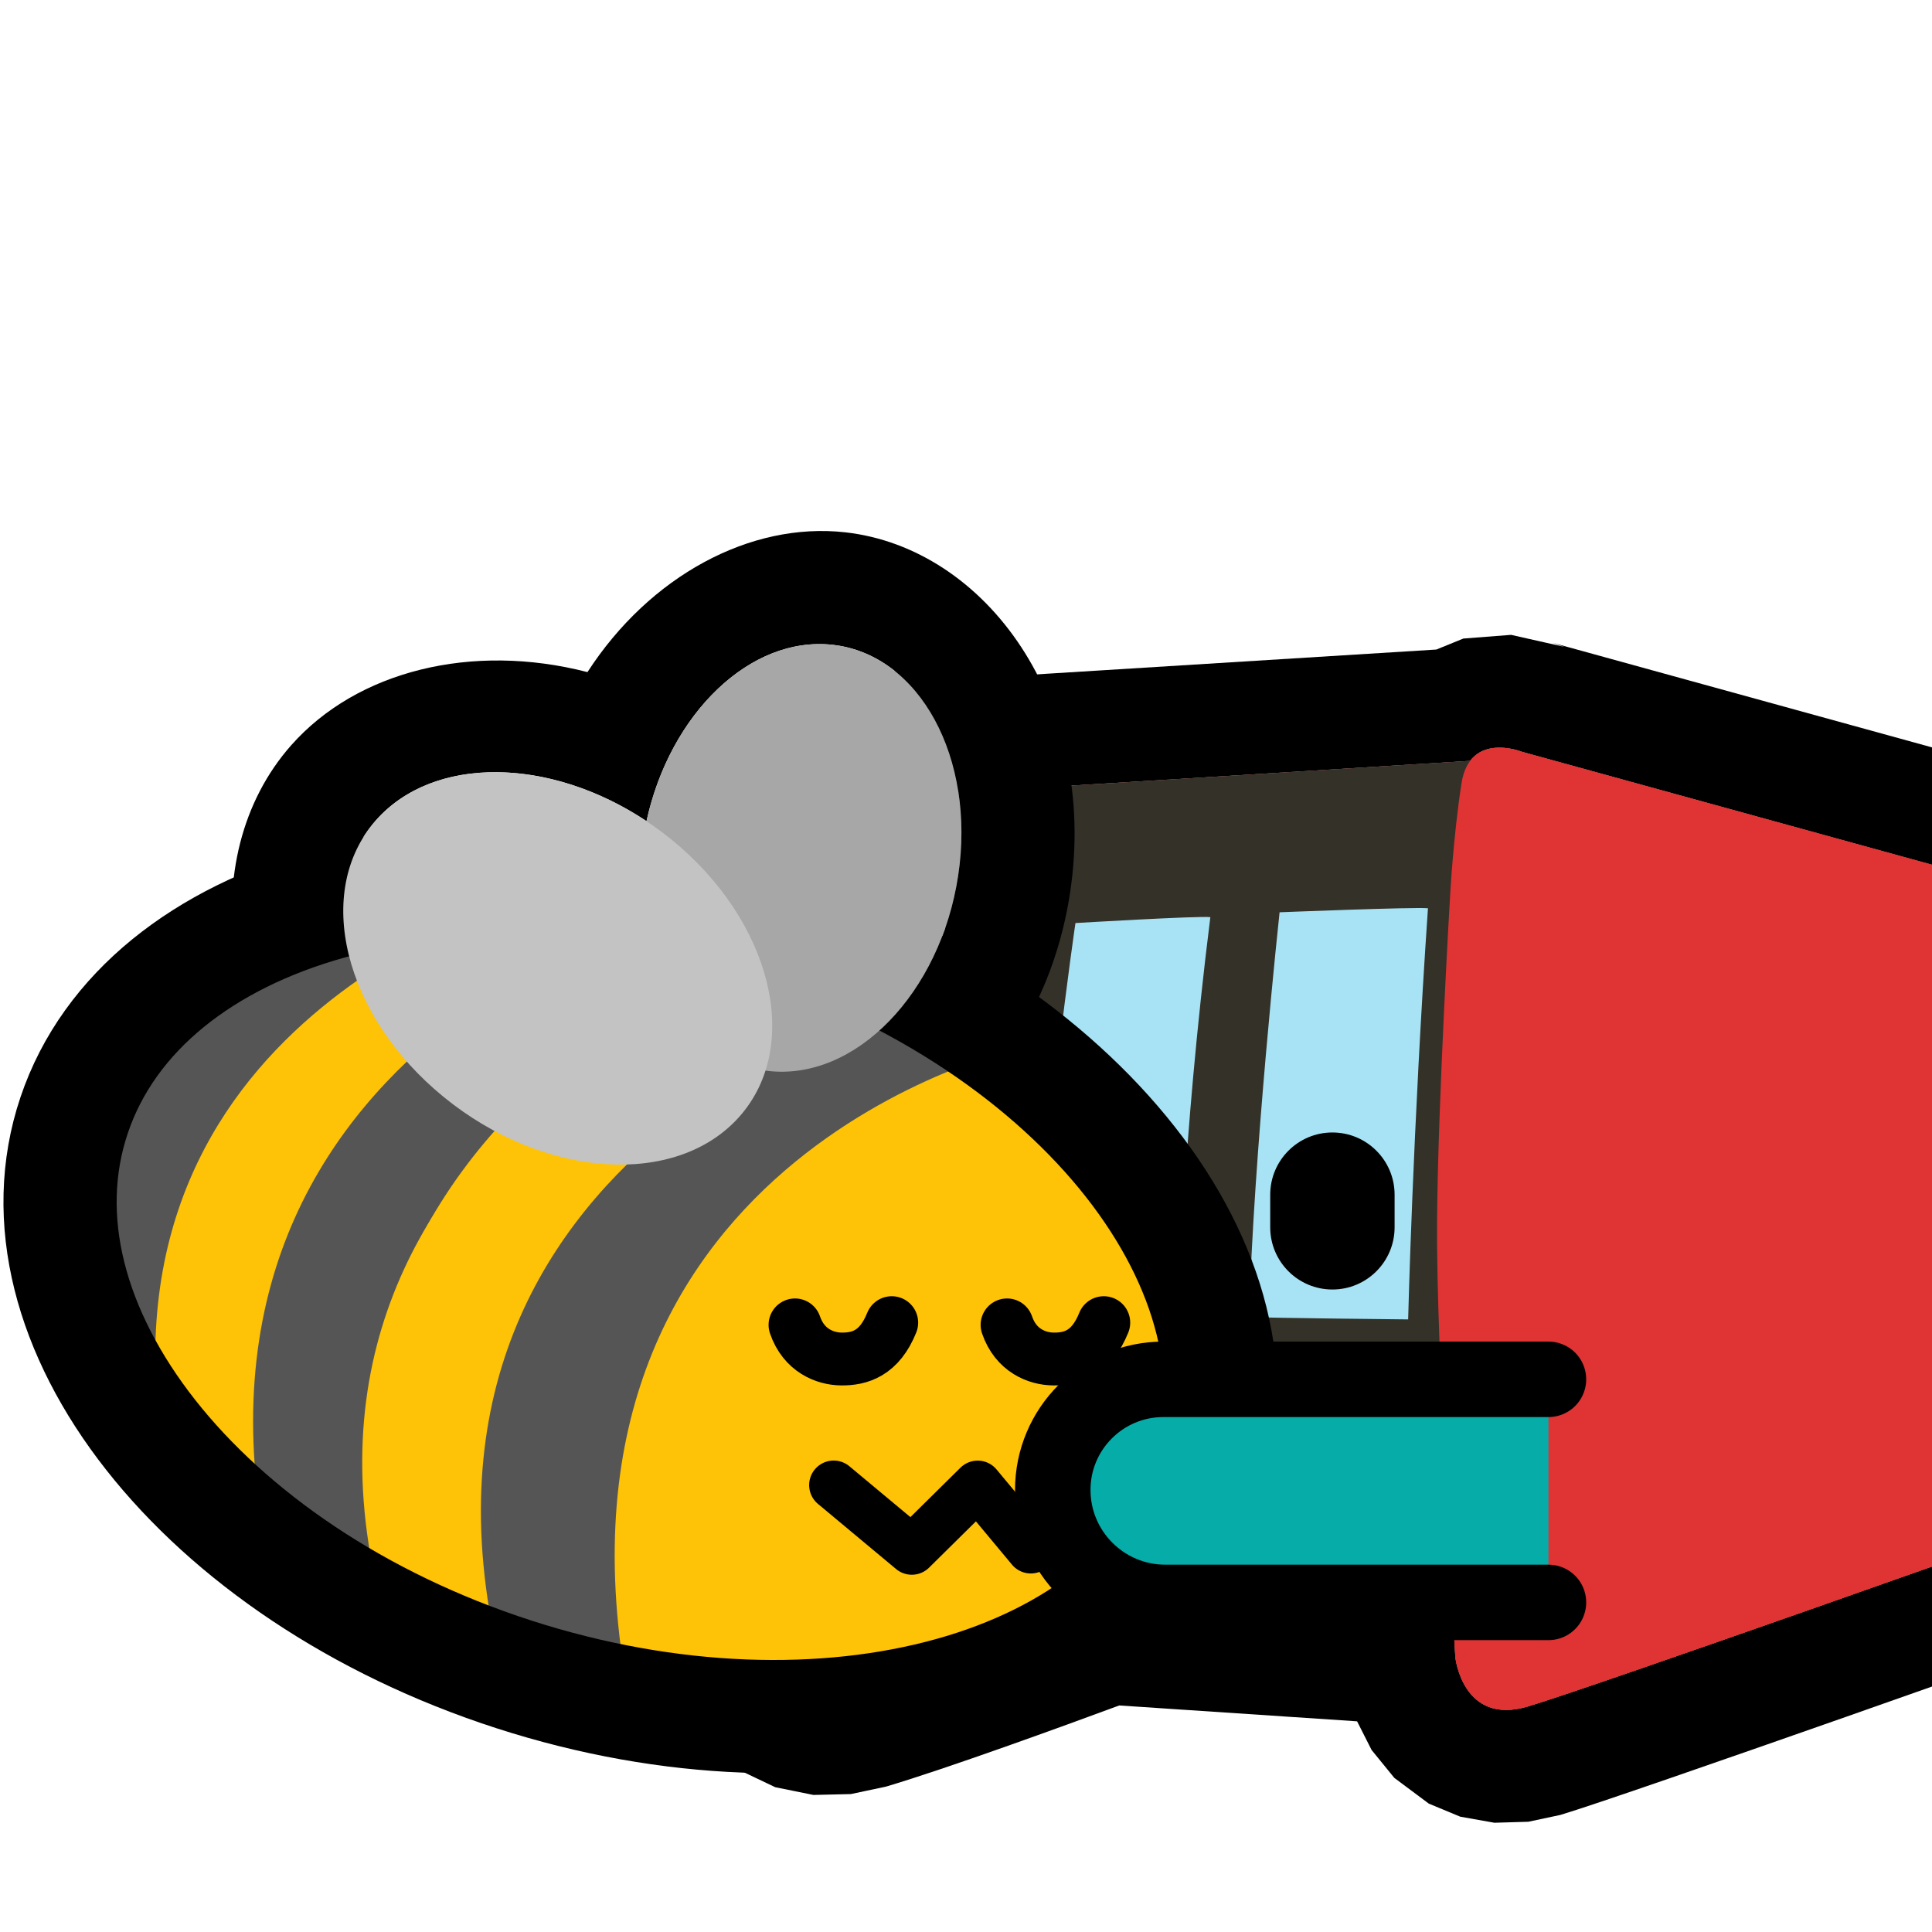 <?xml version="1.0" encoding="UTF-8" standalone="no"?>
<!DOCTYPE svg PUBLIC "-//W3C//DTD SVG 1.1//EN" "http://www.w3.org/Graphics/SVG/1.1/DTD/svg11.dtd">
<svg width="100%" height="100%" viewBox="0 0 256 256" version="1.1" xmlns="http://www.w3.org/2000/svg" xmlns:xlink="http://www.w3.org/1999/xlink" xml:space="preserve" xmlns:serif="http://www.serif.com/" style="fill-rule:evenodd;clip-rule:evenodd;stroke-linecap:round;stroke-linejoin:round;stroke-miterlimit:1.5;">
    <rect id="neodlr_hug_bee" x="0" y="0" width="256" height="256" style="fill:none;"/>
    <clipPath id="_clip1">
        <rect x="0" y="0" width="256" height="256"/>
    </clipPath>
    <g clip-path="url(#_clip1)">
        <g id="DLR">
            <g id="Body">
                <g id="Outline">
                    <path d="M125.269,105.138L194.802,100.818C197.108,97.775 201.697,99.628 201.697,99.628L270.737,118.652L270.737,202.365C270.737,202.365 211.139,223.526 202.463,226.115C193.787,228.704 192.84,219.594 192.84,219.594C192.84,219.594 192.706,217.431 192.501,213.898L146.097,210.802C141.448,212.537 122.473,219.577 113.123,222.359C102.421,225.543 102.762,214.049 102.762,214.049C102.762,214.049 102.834,186.75 103.191,181.773C103.548,176.795 104.21,166.884 104.612,161.475C105.014,156.067 108.481,133.343 108.481,133.343C108.481,133.343 111.526,115.449 113.999,108.802C116.473,102.156 121.129,104.067 121.129,104.067L125.269,105.138Z" style="fill:rgb(224,51,51);"/>
                    <path d="M190.323,86.068L193.901,84.611L200.227,84.122L207.314,85.719L205.681,85.166L274.722,104.191C281.229,105.984 285.737,111.903 285.737,118.652L285.737,202.365C285.737,208.714 281.74,214.376 275.756,216.5C275.756,216.5 215.52,237.872 206.752,240.489L202.512,241.391L198.017,241.524L193.489,240.719L189.328,238.991L184.749,235.574L181.744,231.884L179.823,228.086C167.03,227.232 148.306,225.982 148.307,225.982C140.962,228.697 125.591,234.299 117.401,236.736L112.743,237.724L107.782,237.839L102.718,236.812L98.075,234.599L94.007,231.184L90.342,225.759L88.483,220.411L87.769,213.603L87.762,214.01C87.762,214.01 87.861,185.837 88.229,180.699C88.587,175.712 89.251,165.782 89.653,160.364C90.072,154.735 93.653,131.08 93.653,131.08C93.666,130.996 93.679,130.911 93.694,130.827C93.694,130.827 97.191,110.959 99.941,103.57L104.226,96.085L107.443,92.991L111.173,90.7L115.731,89.194L119.753,88.813L126.823,90.19L124.885,89.545L126.718,90.019L190.323,86.068ZM125.269,105.138L121.129,104.067C121.129,104.067 116.473,102.156 113.999,108.802C111.526,115.449 108.481,133.343 108.481,133.343C108.481,133.343 105.014,156.067 104.612,161.475C104.21,166.884 103.548,176.795 103.191,181.773C102.834,186.75 102.762,214.049 102.762,214.049C102.762,214.049 102.421,225.543 113.123,222.359C122.473,219.577 141.448,212.537 146.097,210.802L192.501,213.898C192.706,217.431 192.84,219.594 192.84,219.594C192.84,219.594 193.787,228.704 202.463,226.115C211.139,223.526 270.737,202.365 270.737,202.365L270.737,118.652L201.697,99.628C201.697,99.628 197.108,97.775 194.802,100.818L125.269,105.138Z"/>
                </g>
                <path id="Left-panel" serif:id="Left panel" d="M125.56,105.213L121.129,104.067C121.129,104.067 116.473,102.156 113.999,108.802C111.526,115.449 108.481,133.343 108.481,133.343C108.481,133.343 105.014,156.067 104.612,161.475C104.21,166.884 103.548,176.795 103.191,181.773C102.834,186.75 102.762,214.049 102.762,214.049C102.762,214.049 102.421,225.543 113.123,222.359C123.826,219.174 147.142,210.411 147.142,210.411L138.488,104.303L125.56,105.213Z" style="fill:rgb(224,51,51);"/>
                <path id="Front" d="M194.837,100.816L121.271,105.386C121.271,105.386 118.459,105.519 117.639,108.557C116.819,111.595 111.743,142.742 110.207,151.201C106.479,171.736 107.379,208.218 107.379,208.218L193.056,213.935L194.837,100.816Z" style="fill:rgb(52,49,40);"/>
                <path id="Right-panel" serif:id="Right panel" d="M270.737,118.626L270.37,202.492C270.37,202.492 211.139,223.526 202.463,226.115C193.787,228.704 192.84,219.594 192.84,219.594C192.84,219.594 190.276,178.192 190.415,161.82C190.553,145.449 192.154,118.554 192.154,118.554C192.154,118.554 192.57,110.809 193.651,103.812C194.732,96.815 201.697,99.628 201.697,99.628L270.737,118.626Z" style="fill:rgb(224,51,51);"/>
            </g>
            <path id="Left-window" serif:id="Left window" d="M117.376,123.336C117.376,123.336 111.044,151.767 110.513,172.928C113.299,173.06 128.219,173.119 128.219,173.119C128.219,173.119 128.973,152.837 133.952,122.797C132.422,122.606 117.376,123.336 117.376,123.336Z" style="fill:rgb(167,227,244);"/>
            <path id="Middle-window" serif:id="Middle window" d="M142.503,122.308C142.503,122.308 138.03,152.745 137.499,173.905C140.285,174.037 156.146,174.107 156.146,174.107C156.146,174.107 156.599,151.669 160.377,121.527C158.846,121.336 142.503,122.308 142.503,122.308Z" style="fill:rgb(167,227,244);"/>
            <path id="Right-window" serif:id="Right window" d="M169.551,120.882C169.551,120.882 166.051,153.351 165.52,174.512C168.305,174.644 186.587,174.828 186.587,174.828C186.587,174.828 187.206,149.63 189.211,120.352C187.681,120.16 169.551,120.882 169.551,120.882Z" style="fill:rgb(167,227,244);"/>
            <path id="Mouth" d="M129.62,183.551L135.598,193.602L143.654,183.568L153.633,193.574L165.52,183.58" style="fill:none;stroke:rgb(5,172,168);stroke-width:5.21px;"/>
            <path id="Eye" d="M184.791,158.299L184.791,162.628C184.791,167.175 181.099,170.867 176.551,170.867C172.003,170.867 168.311,167.175 168.311,162.628L168.311,158.299C168.311,153.751 172.003,150.059 176.551,150.059C181.099,150.059 184.791,153.751 184.791,158.299Z"/>
        </g>
        <g id="Bee">
            <path id="Wings-outline" serif:id="Wings outline" d="M110.745,156.03C110.264,156.664 109.756,157.283 109.222,157.887C96.515,172.247 69.614,173.528 49.337,157.001C28.491,140.011 25.525,113.512 38.587,98.749C47.306,88.895 62.533,85.109 77.842,89.058C86.093,76.311 99.436,69.125 112.01,70.535C130.637,72.624 145.593,93.068 141.795,118.255C138.816,138.016 125.351,152.303 110.745,156.03ZM101.433,141.862C101.563,141.88 101.693,141.897 101.824,141.911C113.349,143.204 124.613,131.601 126.963,116.018C129.312,100.435 121.863,86.734 110.338,85.442C99.446,84.22 88.787,94.517 85.666,108.806C72.902,100.312 57.47,100.044 49.821,108.689C41.492,118.102 45.521,134.54 58.813,145.374C72.105,156.207 89.659,157.36 97.988,147.947C99.581,146.147 100.722,144.089 101.433,141.862Z"/>
            <path id="Body1" serif:id="Body" d="M101.632,122.19C60.216,108.805 19.078,120.269 9.822,147.774C0.566,175.28 26.676,208.478 68.091,221.864C109.507,235.249 150.646,223.785 159.902,196.279C169.157,168.774 143.048,135.575 101.632,122.19Z" style="fill:rgb(254,194,7);"/>
            <g id="Stripes">
                <path d="M72.106,119.922C73.042,120.387 14.092,130.209 21.345,190.838C-24.609,118.841 70.553,114.09 72.106,119.922Z" style="fill:rgb(85,85,85);"/>
                <path d="M21.477,191.456C12.69,133.339 70.544,119.532 69.861,117.897L93.248,121.28C93.248,121.28 22.807,135.228 34.786,203.364L23.488,192.104" style="fill:rgb(254,194,7);"/>
                <path d="M50.819,214.488L34.908,203.338C22.865,135.125 94.218,118.611 94.222,118.636L107.151,122.948C107.262,122.945 34.379,144.792 50.819,214.488Z" style="fill:rgb(85,85,85);"/>
                <path d="M106.191,123.208L120.64,130.216C120.64,130.216 50.985,152.546 66.54,221.474L51.255,215.377C31.618,147.909 107.068,123.626 108.347,124.254" style="fill:rgb(254,194,7);"/>
                <path d="M123.582,130.963L134.978,138.843C134.978,138.843 69.586,153.467 83.352,225.038L66.54,221.474C48.664,150.802 121.617,132.176 123.582,130.963Z" style="fill:rgb(85,85,85);"/>
            </g>
            <path id="Body-outline" serif:id="Body outline" d="M101.632,122.19C60.216,108.805 19.078,120.269 9.822,147.774C0.566,175.28 26.676,208.478 68.091,221.864C109.507,235.249 150.646,223.785 159.902,196.279C169.157,168.774 143.048,135.575 101.632,122.19Z" style="fill:none;stroke:black;stroke-width:15px;"/>
            <g id="Wings">
                <path id="Back-wing" serif:id="Back wing" d="M110.338,85.442C98.814,84.15 87.549,95.752 85.2,111.335C82.85,126.918 90.3,140.619 101.824,141.911C113.349,143.204 124.613,131.601 126.963,116.018C129.312,100.435 121.863,86.734 110.338,85.442Z" style="fill:rgb(167,167,167);"/>
                <path id="Front-wing" serif:id="Front wing" d="M49.821,108.689C41.492,118.102 45.521,134.54 58.813,145.374C72.105,156.207 89.659,157.36 97.988,147.947C106.317,138.534 102.287,122.096 88.995,111.263C75.703,100.429 58.15,99.276 49.821,108.689Z" style="fill:rgb(195,195,195);"/>
            </g>
            <g id="Face">
                <path id="Mouth1" serif:id="Mouth" d="M141.675,196.667L136.589,205.242L129.549,196.789L120.819,205.411L110.466,196.78" style="fill:none;stroke:black;stroke-width:6.5px;"/>
                <g id="Eyes">
                    <path id="Right-eye" serif:id="Right eye" d="M133.438,175.554C134.606,178.974 137.441,180.056 139.591,180.075C142.008,180.096 144.609,179.358 146.258,175.257" style="fill:none;stroke:black;stroke-width:7px;"/>
                    <path id="Left-eye" serif:id="Left eye" d="M105.341,175.554C106.509,178.974 109.344,180.056 111.494,180.075C113.911,180.096 116.513,179.358 118.161,175.257" style="fill:none;stroke:black;stroke-width:7px;"/>
                </g>
            </g>
        </g>
        <path id="Arm" d="M205.178,212.327L154.406,212.327C146.177,212.327 139.497,205.646 139.497,197.418C139.497,189.332 146.061,182.768 154.146,182.768L205.178,182.768" style="fill:rgb(5,172,168);stroke:black;stroke-width:10px;stroke-linecap:butt;"/>
    </g>
</svg>
